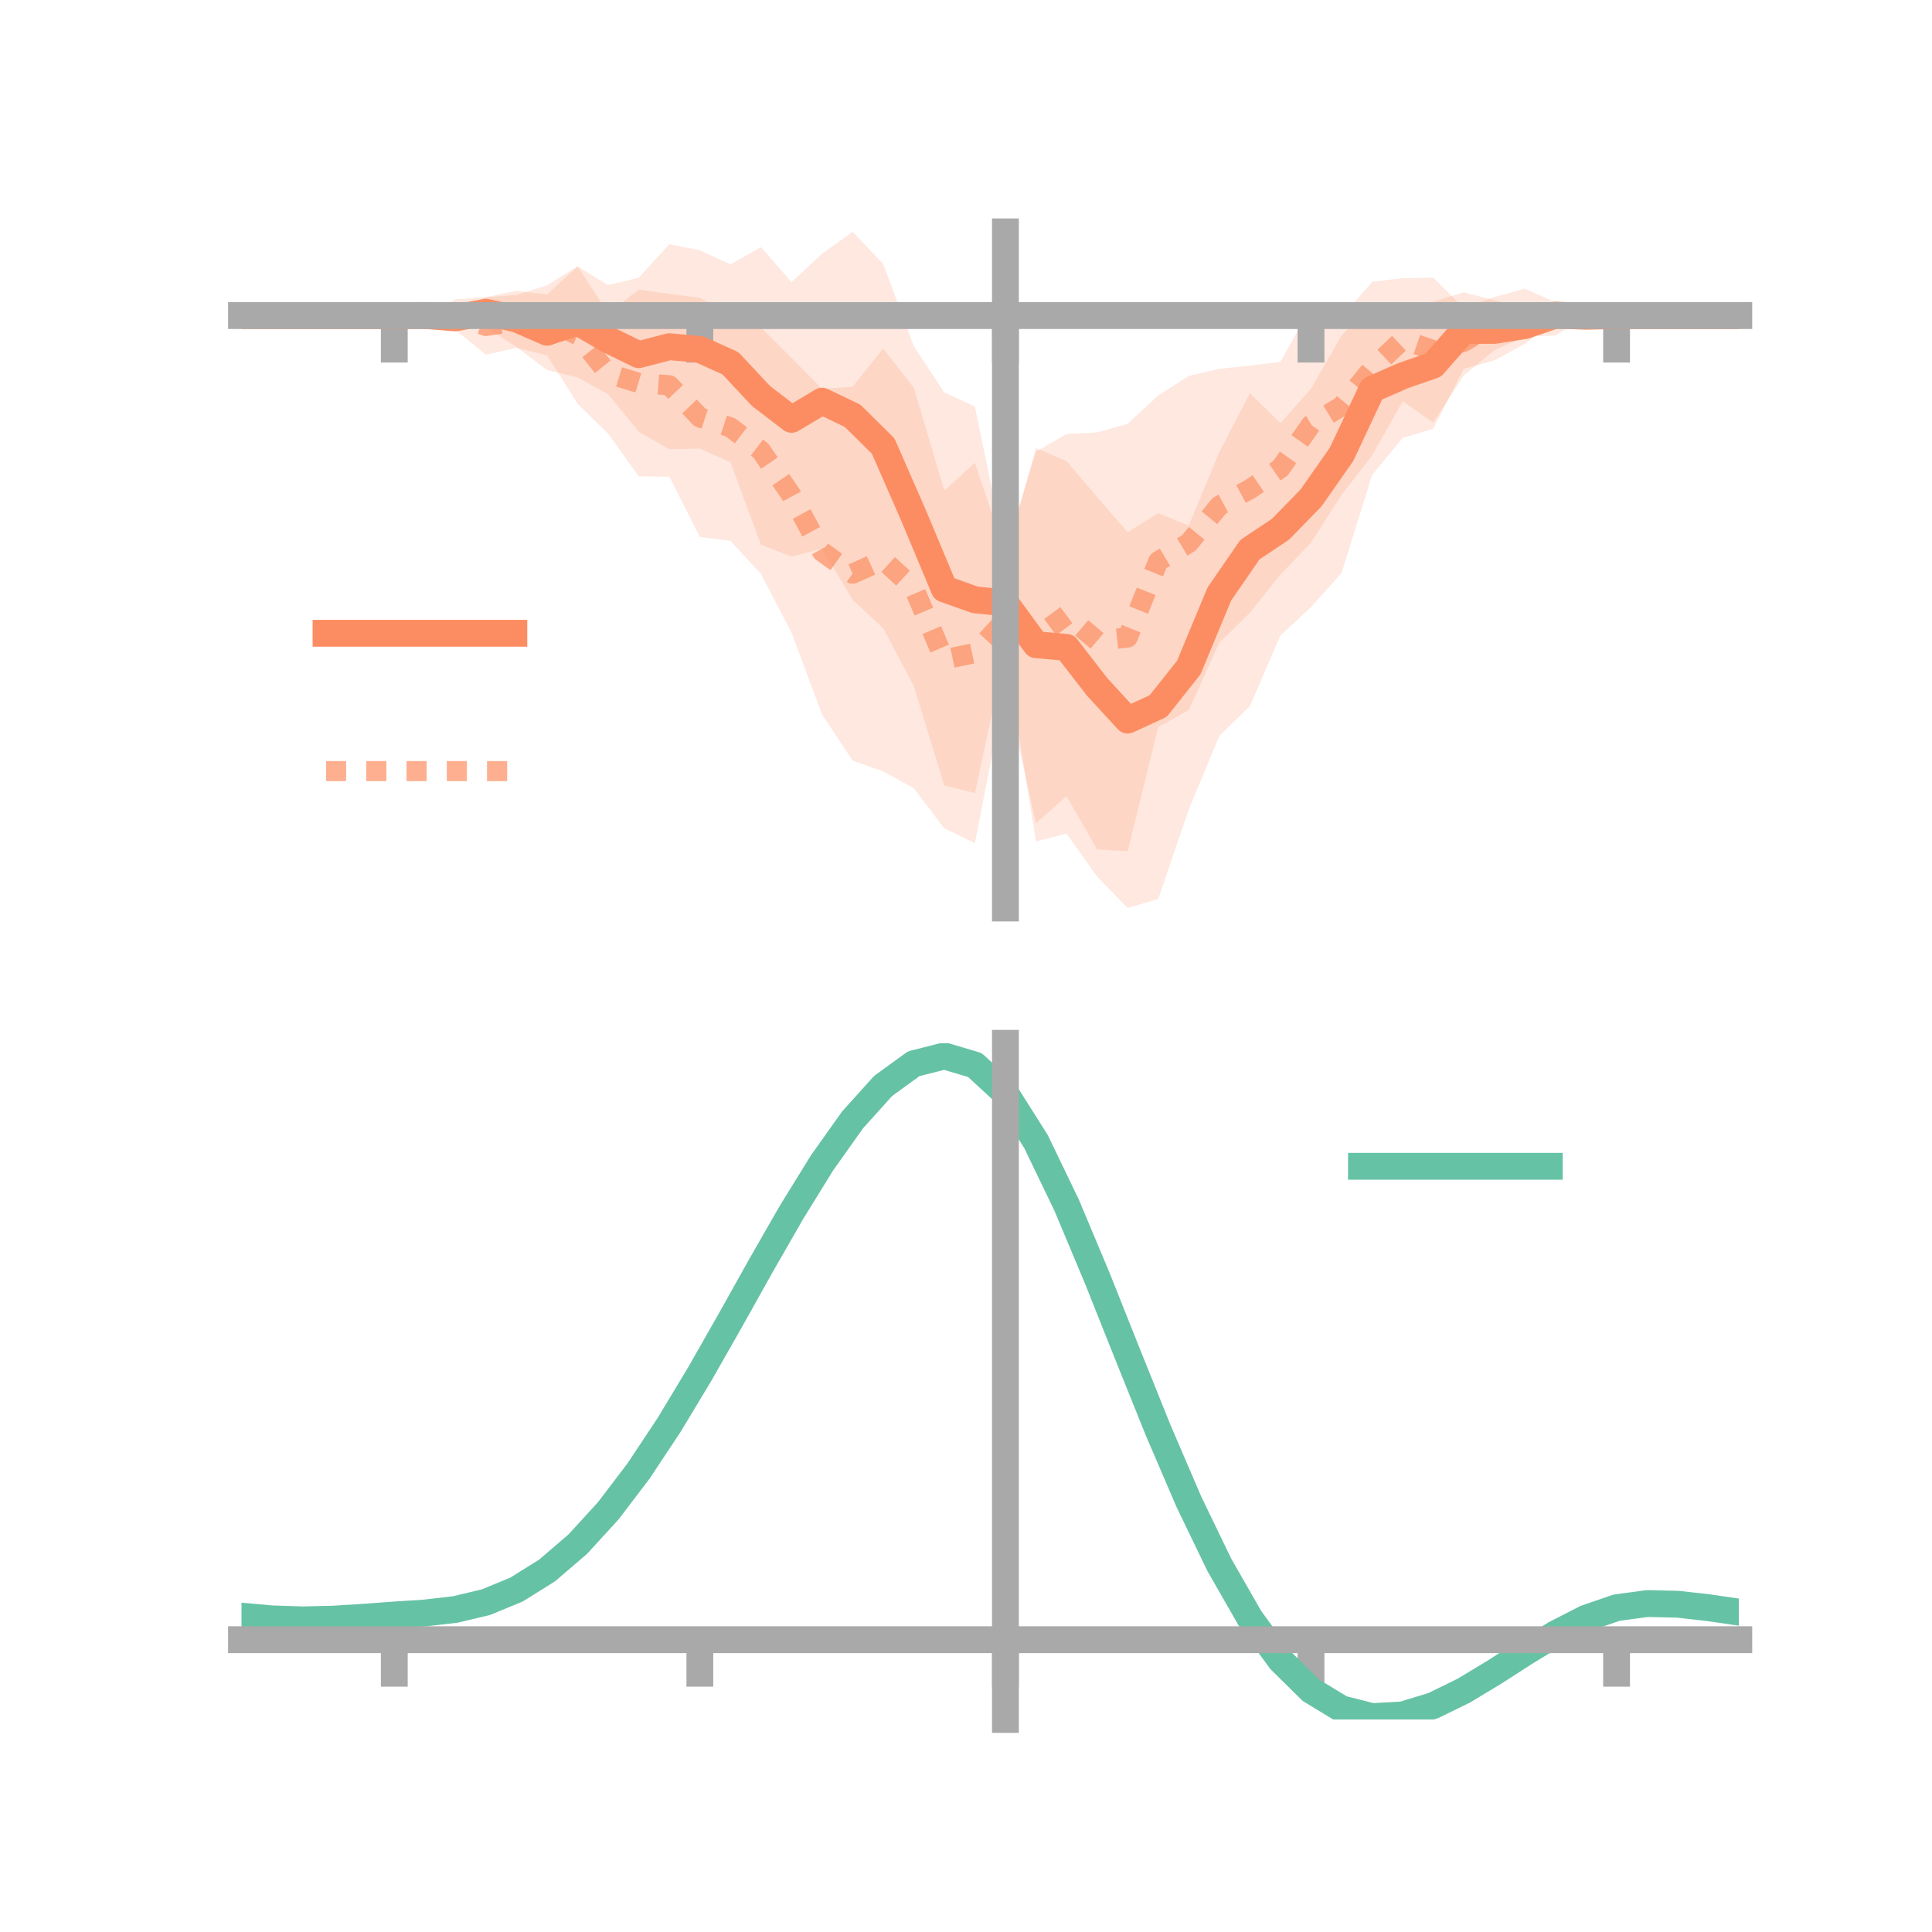 <?xml version="1.0" encoding="utf-8" standalone="no"?>
<!DOCTYPE svg PUBLIC "-//W3C//DTD SVG 1.1//EN"
  "http://www.w3.org/Graphics/SVG/1.1/DTD/svg11.dtd">
<!-- Created with matplotlib (https://matplotlib.org/) -->
<svg height="144pt" version="1.1" viewBox="0 0 144 144" width="144pt" xmlns="http://www.w3.org/2000/svg" xmlns:xlink="http://www.w3.org/1999/xlink">
 <defs>
  <style type="text/css">*{stroke-linecap:butt;stroke-linejoin:round;}</style>
 </defs>
 <g id="figure_1">
  <g id="patch_1">
   <path d="M 0 144 
L 144 144 
L 144 0 
L 0 0 
z
" style="fill:none;"/>
  </g>
  <g id="axes_1">
   <g id="patch_2">
    <path d="M 18 67.68 
L 129.6 67.68 
L 129.6 17.28 
L 18 17.28 
z
" style="fill:none;"/>
   </g>
   <g id="PolyCollection_1">
    <path clip-path="url(#p7c6dbd9c51)" d="M 18 23.522 
L 18 23.522 
L 20.278 23.522 
L 22.555 23.522 
L 24.833 23.522 
L 27.11 23.522 
L 29.388 23.522 
L 31.665 23.388 
L 33.943 23.078 
L 36.22 22.144 
L 38.498 21.682 
L 40.776 21.945 
L 43.053 19.862 
L 45.331 21.251 
L 47.608 20.7 
L 49.886 18.2 
L 52.163 18.656 
L 54.441 19.698 
L 56.718 18.426 
L 58.996 21.03 
L 61.273 18.909 
L 63.551 17.28 
L 65.829 19.673 
L 68.106 25.797 
L 70.384 29.252 
L 72.661 30.296 
L 74.939 41.373 
L 77.216 33.393 
L 79.494 34.375 
L 81.771 37.052 
L 84.049 39.669 
L 86.327 38.243 
L 88.604 39.18 
L 90.882 33.7 
L 93.159 29.311 
L 95.437 31.541 
L 97.714 28.981 
L 99.992 25.01 
L 102.269 22.628 
L 104.547 23.374 
L 106.824 22.488 
L 109.102 21.781 
L 111.38 22.387 
L 113.657 22.92 
L 115.935 23.001 
L 118.212 23.326 
L 120.49 23.522 
L 122.767 23.522 
L 125.045 23.522 
L 127.322 23.522 
L 129.6 23.522 
L 129.6 23.522 
L 129.6 23.522 
L 127.322 23.522 
L 125.045 23.522 
L 122.767 23.522 
L 120.49 23.522 
L 118.212 23.823 
L 115.935 23.971 
L 113.657 25.619 
L 111.38 26.867 
L 109.102 27.485 
L 106.824 31.955 
L 104.547 32.645 
L 102.269 35.4 
L 99.992 42.712 
L 97.714 45.251 
L 95.437 47.358 
L 93.159 52.632 
L 90.882 54.85 
L 88.604 60.333 
L 86.327 67.004 
L 84.049 67.68 
L 81.771 65.334 
L 79.494 62.132 
L 77.216 62.715 
L 74.939 48.514 
L 72.661 59.114 
L 70.384 58.54 
L 68.106 51.113 
L 65.829 46.824 
L 63.551 44.71 
L 61.273 40.895 
L 58.996 41.485 
L 56.718 40.6 
L 54.441 34.453 
L 52.163 33.434 
L 49.886 33.484 
L 47.608 32.17 
L 45.331 29.393 
L 43.053 28.131 
L 40.776 27.583 
L 38.498 25.861 
L 36.22 24.401 
L 33.943 24.308 
L 31.665 23.639 
L 29.388 23.522 
L 27.11 23.522 
L 24.833 23.522 
L 22.555 23.522 
L 20.278 23.522 
L 18 23.522 
z
" style="fill:#fc8d62;fill-opacity:0.2;"/>
   </g>
   <g id="PolyCollection_2">
    <path clip-path="url(#p7c6dbd9c51)" d="M 18 23.522 
L 18 23.522 
L 20.278 23.522 
L 22.555 23.522 
L 24.833 23.522 
L 27.11 23.522 
L 29.388 23.522 
L 31.665 23.516 
L 33.943 22.308 
L 36.22 22.156 
L 38.498 21.982 
L 40.776 21.266 
L 43.053 19.848 
L 45.331 23.356 
L 47.608 21.581 
L 49.886 21.91 
L 52.163 22.196 
L 54.441 23.385 
L 56.718 24.41 
L 58.996 26.684 
L 61.273 28.989 
L 63.551 28.825 
L 65.829 25.982 
L 68.106 28.9 
L 70.384 36.56 
L 72.661 34.501 
L 74.939 41.226 
L 77.216 33.672 
L 79.494 32.345 
L 81.771 32.23 
L 84.049 31.586 
L 86.327 29.478 
L 88.604 28.021 
L 90.882 27.485 
L 93.159 27.253 
L 95.437 26.974 
L 97.714 22.877 
L 99.992 23.679 
L 102.269 21.003 
L 104.547 20.734 
L 106.824 20.699 
L 109.102 22.953 
L 111.38 22.139 
L 113.657 21.515 
L 115.935 22.53 
L 118.212 23.483 
L 120.49 23.522 
L 122.767 23.522 
L 125.045 23.522 
L 127.322 23.522 
L 129.6 23.522 
L 129.6 23.522 
L 129.6 23.522 
L 127.322 23.522 
L 125.045 23.522 
L 122.767 23.522 
L 120.49 23.522 
L 118.212 23.581 
L 115.935 25.012 
L 113.657 25.071 
L 111.38 26.104 
L 109.102 27.987 
L 106.824 31.495 
L 104.547 29.906 
L 102.269 33.948 
L 99.992 36.874 
L 97.714 40.443 
L 95.437 42.824 
L 93.159 45.673 
L 90.882 47.899 
L 88.604 52.92 
L 86.327 54.193 
L 84.049 63.451 
L 81.771 63.304 
L 79.494 59.338 
L 77.216 61.362 
L 74.939 51.185 
L 72.661 62.843 
L 70.384 61.74 
L 68.106 58.751 
L 65.829 57.491 
L 63.551 56.691 
L 61.273 53.259 
L 58.996 47.155 
L 56.718 42.775 
L 54.441 40.316 
L 52.163 40.024 
L 49.886 35.523 
L 47.608 35.506 
L 45.331 32.331 
L 43.053 30.103 
L 40.776 26.477 
L 38.498 25.928 
L 36.22 26.437 
L 33.943 24.592 
L 31.665 23.527 
L 29.388 23.522 
L 27.11 23.522 
L 24.833 23.522 
L 22.555 23.522 
L 20.278 23.522 
L 18 23.522 
z
" style="fill:#fc8d62;fill-opacity:0.2;"/>
   </g>
   <g id="matplotlib.axis_1">
    <g id="xtick_1">
     <g id="line2d_1">
      <defs>
       <path d="M 0 0 
L 0 3.5 
" id="m0f7b7d828a" style="stroke:#a9a9a9;stroke-width:2;"/>
      </defs>
      <g>
       <use style="fill:#a9a9a9;stroke:#a9a9a9;stroke-width:2;" x="29.388" xlink:href="#m0f7b7d828a" y="23.522"/>
      </g>
     </g>
    </g>
    <g id="xtick_2">
     <g id="line2d_2">
      <g>
       <use style="fill:#a9a9a9;stroke:#a9a9a9;stroke-width:2;" x="52.163" xlink:href="#m0f7b7d828a" y="23.522"/>
      </g>
     </g>
    </g>
    <g id="xtick_3">
     <g id="line2d_3">
      <g>
       <use style="fill:#a9a9a9;stroke:#a9a9a9;stroke-width:2;" x="74.939" xlink:href="#m0f7b7d828a" y="23.522"/>
      </g>
     </g>
    </g>
    <g id="xtick_4">
     <g id="line2d_4">
      <g>
       <use style="fill:#a9a9a9;stroke:#a9a9a9;stroke-width:2;" x="97.714" xlink:href="#m0f7b7d828a" y="23.522"/>
      </g>
     </g>
    </g>
    <g id="xtick_5">
     <g id="line2d_5">
      <g>
       <use style="fill:#a9a9a9;stroke:#a9a9a9;stroke-width:2;" x="120.49" xlink:href="#m0f7b7d828a" y="23.522"/>
      </g>
     </g>
    </g>
   </g>
   <g id="matplotlib.axis_2"/>
   <g id="line2d_6">
    <path clip-path="url(#p7c6dbd9c51)" d="M 18 23.522 
L 20.278 23.522 
L 22.555 23.522 
L 24.833 23.522 
L 27.11 23.522 
L 29.388 23.522 
L 31.665 23.513 
L 33.943 23.693 
L 36.22 23.273 
L 38.498 23.772 
L 40.776 24.764 
L 43.053 23.996 
L 45.331 25.322 
L 47.608 26.435 
L 49.886 25.842 
L 52.163 26.045 
L 54.441 27.076 
L 56.718 29.513 
L 58.996 31.257 
L 61.273 29.902 
L 63.551 30.995 
L 65.829 33.248 
L 68.106 38.455 
L 70.384 43.896 
L 72.661 44.705 
L 74.939 44.943 
L 77.216 48.054 
L 79.494 48.254 
L 81.771 51.193 
L 84.049 53.674 
L 86.327 52.624 
L 88.604 49.757 
L 90.882 44.275 
L 93.159 40.971 
L 95.437 39.45 
L 97.714 37.116 
L 99.992 33.861 
L 102.269 29.014 
L 104.547 28.01 
L 106.824 27.221 
L 109.102 24.633 
L 111.38 24.627 
L 113.657 24.27 
L 115.935 23.486 
L 118.212 23.574 
L 120.49 23.522 
L 122.767 23.522 
L 125.045 23.522 
L 127.322 23.522 
L 129.6 23.522 
" style="fill:none;stroke:#fc8d62;stroke-linecap:square;stroke-width:2;"/>
   </g>
   <g id="line2d_7">
    <path clip-path="url(#p7c6dbd9c51)" d="M 18 23.522 
L 20.278 23.522 
L 22.555 23.522 
L 24.833 23.522 
L 27.11 23.522 
L 29.388 23.522 
L 31.665 23.521 
L 33.943 23.45 
L 36.22 24.297 
L 38.498 23.955 
L 40.776 23.872 
L 43.053 24.976 
L 45.331 27.844 
L 47.608 28.543 
L 49.886 28.716 
L 52.163 31.11 
L 54.441 31.851 
L 56.718 33.592 
L 58.996 36.919 
L 61.273 41.124 
L 63.551 42.758 
L 65.829 41.736 
L 68.106 43.825 
L 70.384 49.15 
L 72.661 48.672 
L 74.939 46.206 
L 77.216 47.517 
L 79.494 45.841 
L 81.771 47.767 
L 84.049 47.518 
L 86.327 41.836 
L 88.604 40.47 
L 90.882 37.692 
L 93.159 36.463 
L 95.437 34.899 
L 97.714 31.66 
L 99.992 30.276 
L 102.269 27.476 
L 104.547 25.32 
L 106.824 26.097 
L 109.102 25.47 
L 111.38 24.122 
L 113.657 23.293 
L 115.935 23.771 
L 118.212 23.532 
L 120.49 23.522 
L 122.767 23.522 
L 125.045 23.522 
L 127.322 23.522 
L 129.6 23.522 
" style="fill:none;stroke:#fc8d62;stroke-dasharray:1.5,1.5;stroke-dashoffset:0;stroke-opacity:0.7;stroke-width:1.5;"/>
   </g>
   <g id="patch_3">
    <path d="M 74.939 67.68 
L 74.939 17.28 
" style="fill:none;stroke:#a9a9a9;stroke-linecap:square;stroke-linejoin:miter;stroke-width:2;"/>
   </g>
   <g id="patch_4">
    <path d="M 129.6 67.68 
L 129.6 17.28 
" style="fill:none;"/>
   </g>
   <g id="patch_5">
    <path d="M 18 23.522 
L 129.6 23.522 
" style="fill:none;stroke:#a9a9a9;stroke-linecap:square;stroke-linejoin:miter;stroke-width:2;"/>
   </g>
   <g id="patch_6">
    <path d="M 18 17.28 
L 129.6 17.28 
" style="fill:none;"/>
   </g>
   <g id="legend_1">
    <g id="line2d_8">
     <path d="M 24.3 47.2 
L 38.3 47.2 
" style="fill:none;stroke:#fc8d62;stroke-linecap:square;stroke-width:2;"/>
    </g>
    <g id="line2d_9"/>
    <g id="text_1">
     <!--   -->
     <g transform="translate(43.9 49.65)scale(0.07 -0.07)">
      <defs>
       <path id="DejaVuSans-32"/>
      </defs>
      <use xlink:href="#DejaVuSans-32"/>
     </g>
    </g>
    <g id="line2d_10">
     <path d="M 24.3 57.474 
L 38.3 57.474 
" style="fill:none;stroke:#fc8d62;stroke-dasharray:1.5,1.5;stroke-dashoffset:0;stroke-opacity:0.7;stroke-width:1.5;"/>
    </g>
    <g id="line2d_11"/>
    <g id="text_2">
     <!--   -->
     <g transform="translate(43.9 59.924)scale(0.07 -0.07)">
      <use xlink:href="#DejaVuSans-32"/>
     </g>
    </g>
   </g>
  </g>
  <g id="axes_2">
   <g id="patch_7">
    <path d="M 18 128.16 
L 129.6 128.16 
L 129.6 77.76 
L 18 77.76 
z
" style="fill:none;"/>
   </g>
   <g id="PolyCollection_3">
    <path clip-path="url(#pd71a7f6774)" d="M 18 120.5 
L 18 120.416 
L 20.278 120.63 
L 22.555 120.705 
L 24.833 120.645 
L 27.11 120.493 
L 29.388 120.318 
L 31.665 120.165 
L 33.943 119.894 
L 36.22 119.346 
L 38.498 118.395 
L 40.776 116.95 
L 43.053 114.961 
L 45.331 112.418 
L 47.608 109.353 
L 49.886 105.834 
L 52.163 101.962 
L 54.441 97.867 
L 56.718 93.703 
L 58.996 89.644 
L 61.273 85.879 
L 63.551 82.607 
L 65.829 80.031 
L 68.106 78.35 
L 70.384 77.76 
L 72.661 78.447 
L 74.939 80.577 
L 77.216 84.229 
L 79.494 89.025 
L 81.771 94.528 
L 84.049 100.331 
L 86.327 106.076 
L 88.604 111.464 
L 90.882 116.261 
L 93.159 120.299 
L 95.437 123.475 
L 97.714 125.751 
L 99.992 127.145 
L 102.269 127.73 
L 104.547 127.613 
L 106.824 126.93 
L 109.102 125.833 
L 111.38 124.482 
L 113.657 123.042 
L 115.935 121.67 
L 118.212 120.522 
L 120.49 119.745 
L 122.767 119.439 
L 125.045 119.495 
L 127.322 119.761 
L 129.6 120.103 
L 129.6 120.211 
L 129.6 120.211 
L 127.322 119.892 
L 125.045 119.644 
L 122.767 119.599 
L 120.49 119.911 
L 118.212 120.701 
L 115.935 121.881 
L 113.657 123.3 
L 111.38 124.792 
L 109.102 126.19 
L 106.824 127.323 
L 104.547 128.029 
L 102.269 128.16 
L 99.992 127.589 
L 97.714 126.222 
L 95.437 124.003 
L 93.159 120.92 
L 90.882 117.01 
L 88.604 112.366 
L 86.327 107.148 
L 84.049 101.577 
L 81.771 95.944 
L 79.494 90.597 
L 77.216 85.933 
L 74.939 82.381 
L 72.661 80.314 
L 70.384 79.649 
L 68.106 80.219 
L 65.829 81.839 
L 63.551 84.318 
L 61.273 87.46 
L 58.996 91.068 
L 56.718 94.952 
L 54.441 98.931 
L 52.163 102.839 
L 49.886 106.531 
L 47.608 109.885 
L 45.331 112.81 
L 43.053 115.243 
L 40.776 117.158 
L 38.498 118.559 
L 36.22 119.489 
L 33.943 120.024 
L 31.665 120.285 
L 29.388 120.426 
L 27.11 120.584 
L 24.833 120.719 
L 22.555 120.766 
L 20.278 120.694 
L 18 120.5 
z
" style="fill:#66c2a5;fill-opacity:0.2;"/>
   </g>
   <g id="matplotlib.axis_3">
    <g id="xtick_6">
     <g id="line2d_12">
      <g>
       <use style="fill:#a9a9a9;stroke:#a9a9a9;stroke-width:2;" x="29.388" xlink:href="#m0f7b7d828a" y="122.213"/>
      </g>
     </g>
    </g>
    <g id="xtick_7">
     <g id="line2d_13">
      <g>
       <use style="fill:#a9a9a9;stroke:#a9a9a9;stroke-width:2;" x="52.163" xlink:href="#m0f7b7d828a" y="122.213"/>
      </g>
     </g>
    </g>
    <g id="xtick_8">
     <g id="line2d_14">
      <g>
       <use style="fill:#a9a9a9;stroke:#a9a9a9;stroke-width:2;" x="74.939" xlink:href="#m0f7b7d828a" y="122.213"/>
      </g>
     </g>
    </g>
    <g id="xtick_9">
     <g id="line2d_15">
      <g>
       <use style="fill:#a9a9a9;stroke:#a9a9a9;stroke-width:2;" x="97.714" xlink:href="#m0f7b7d828a" y="122.213"/>
      </g>
     </g>
    </g>
    <g id="xtick_10">
     <g id="line2d_16">
      <g>
       <use style="fill:#a9a9a9;stroke:#a9a9a9;stroke-width:2;" x="120.49" xlink:href="#m0f7b7d828a" y="122.213"/>
      </g>
     </g>
    </g>
   </g>
   <g id="matplotlib.axis_4"/>
   <g id="line2d_17">
    <path clip-path="url(#pd71a7f6774)" d="M 18 120.458 
L 20.278 120.662 
L 22.555 120.735 
L 24.833 120.682 
L 27.11 120.539 
L 29.388 120.372 
L 31.665 120.225 
L 33.943 119.959 
L 36.22 119.417 
L 38.498 118.477 
L 40.776 117.054 
L 43.053 115.102 
L 45.331 112.614 
L 47.608 109.619 
L 49.886 106.182 
L 52.163 102.401 
L 54.441 98.399 
L 56.718 94.327 
L 58.996 90.356 
L 61.273 86.669 
L 63.551 83.463 
L 65.829 80.935 
L 68.106 79.284 
L 70.384 78.705 
L 72.661 79.381 
L 74.939 81.479 
L 77.216 85.081 
L 79.494 89.811 
L 81.771 95.236 
L 84.049 100.954 
L 86.327 106.612 
L 88.604 111.915 
L 90.882 116.636 
L 93.159 120.61 
L 95.437 123.739 
L 97.714 125.986 
L 99.992 127.367 
L 102.269 127.945 
L 104.547 127.821 
L 106.824 127.126 
L 109.102 126.011 
L 111.38 124.637 
L 113.657 123.171 
L 115.935 121.776 
L 118.212 120.611 
L 120.49 119.828 
L 122.767 119.519 
L 125.045 119.57 
L 127.322 119.826 
L 129.6 120.157 
" style="fill:none;stroke:#66c2a5;stroke-linecap:square;stroke-width:2;"/>
   </g>
   <g id="patch_8">
    <path d="M 74.939 128.16 
L 74.939 77.76 
" style="fill:none;stroke:#a9a9a9;stroke-linecap:square;stroke-linejoin:miter;stroke-width:2;"/>
   </g>
   <g id="patch_9">
    <path d="M 129.6 128.16 
L 129.6 77.76 
" style="fill:none;"/>
   </g>
   <g id="patch_10">
    <path d="M 18 122.213 
L 129.6 122.213 
" style="fill:none;stroke:#a9a9a9;stroke-linecap:square;stroke-linejoin:miter;stroke-width:2;"/>
   </g>
   <g id="patch_11">
    <path d="M 18 77.76 
L 129.6 77.76 
" style="fill:none;"/>
   </g>
   <g id="legend_2">
    <g id="line2d_18">
     <path d="M 101.475 86.929 
L 115.475 86.929 
" style="fill:none;stroke:#66c2a5;stroke-linecap:square;stroke-width:2;"/>
    </g>
    <g id="line2d_19"/>
    <g id="text_3">
     <!--   -->
     <g transform="translate(121.075 89.379)scale(0.07 -0.07)">
      <use xlink:href="#DejaVuSans-32"/>
     </g>
    </g>
   </g>
  </g>
 </g>
 <defs>
  <clipPath id="p7c6dbd9c51">
   <rect height="50.4" width="111.6" x="18" y="17.28"/>
  </clipPath>
  <clipPath id="pd71a7f6774">
   <rect height="50.4" width="111.6" x="18" y="77.76"/>
  </clipPath>
 </defs>
</svg>
